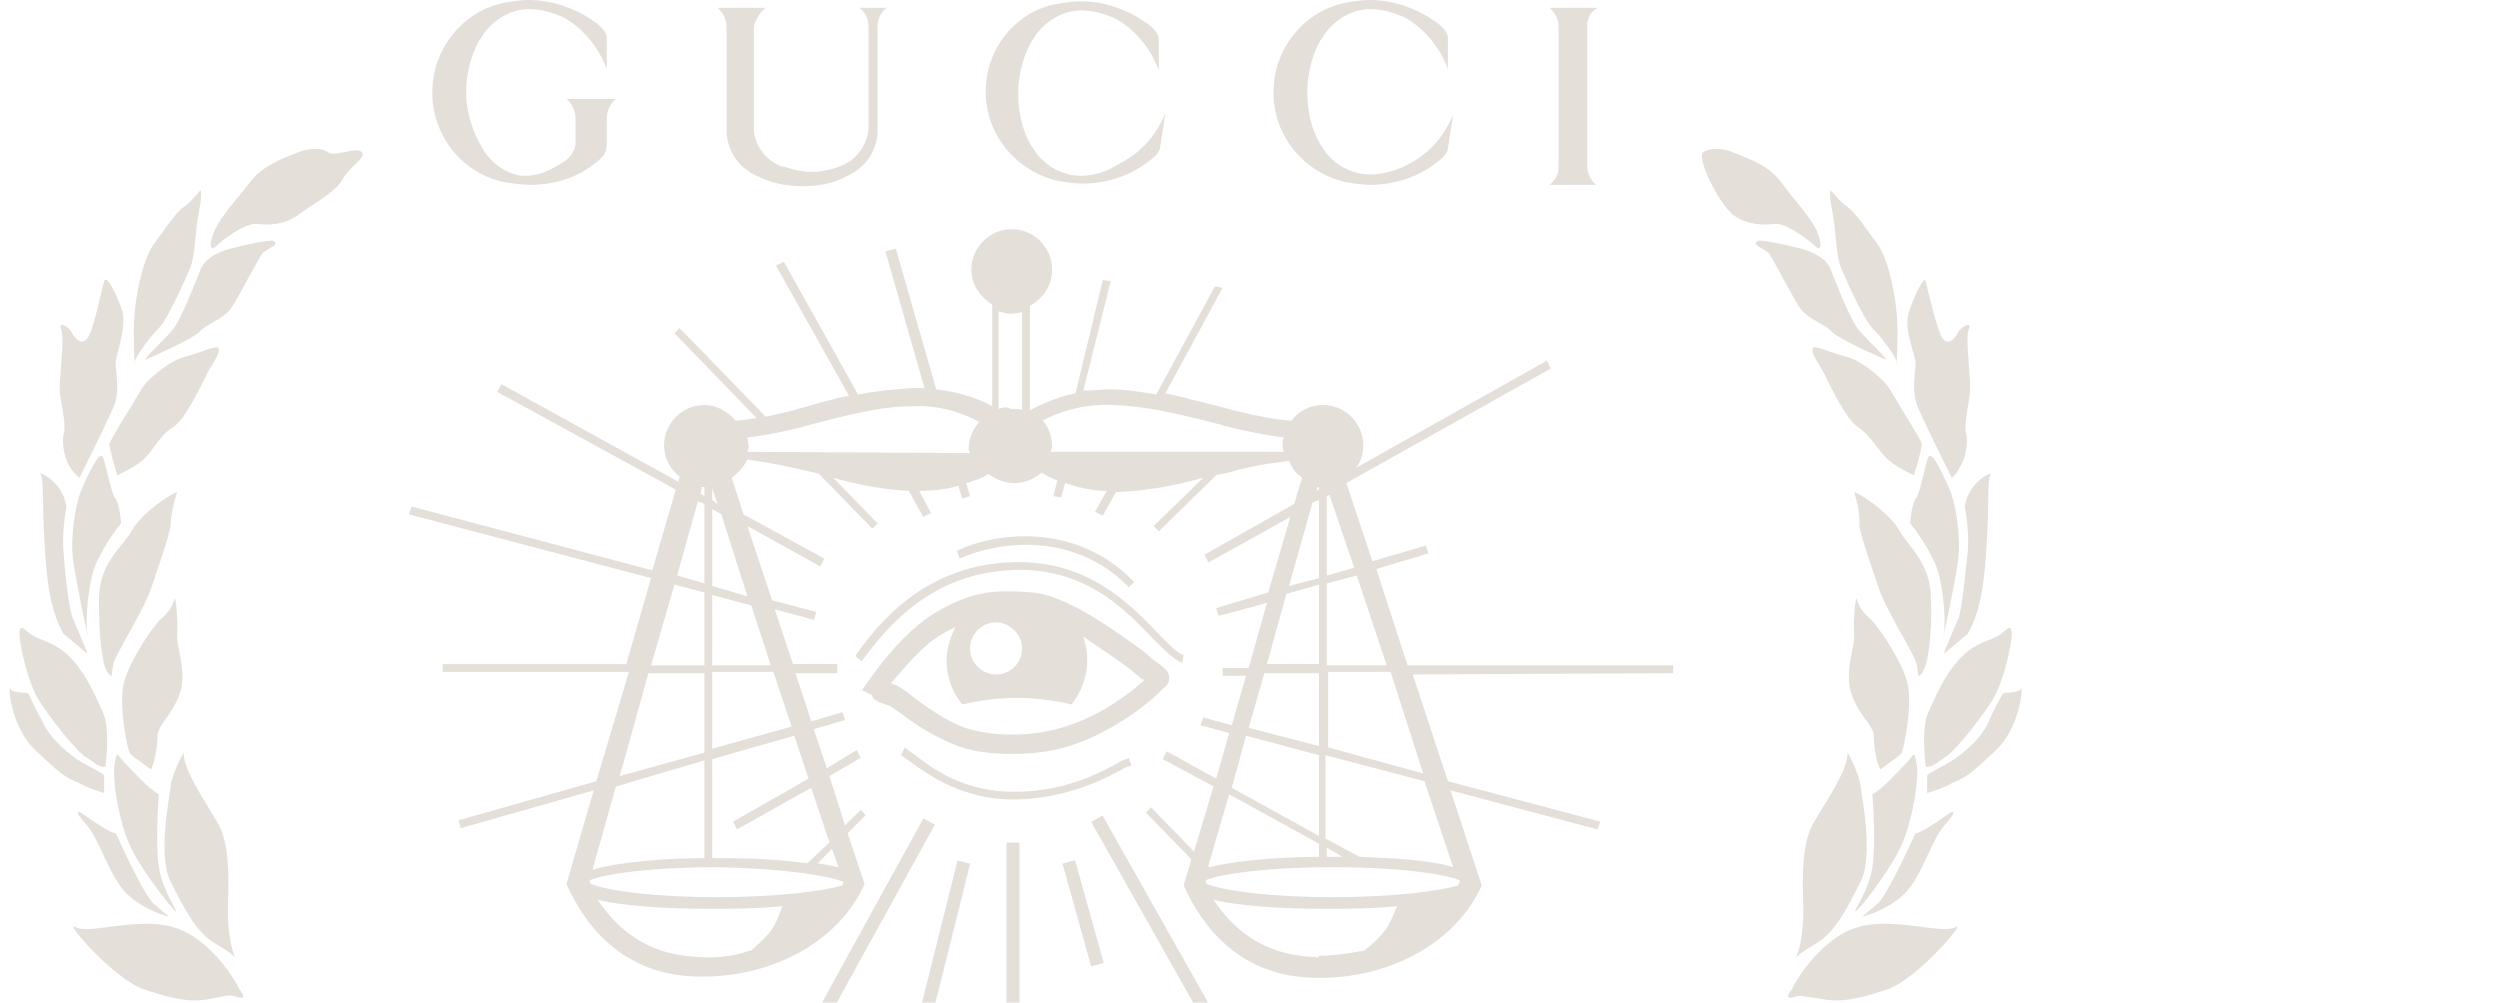 <svg xmlns="http://www.w3.org/2000/svg" xmlns:xlink="http://www.w3.org/1999/xlink" width="192" height="77" viewBox="0 0 192 77"><title>equilibrium</title><desc>Created with Sketch.</desc> <!-- Generator: Sketch 51.3 (57544) - http://www.bohemiancoding.com/sketch -->    <g id="equilibrium-Page-1" stroke="none" stroke-width="1" fill="none" fill-rule="evenodd"> <g id="equilibrium-equilibrium" fill="#E5DFD9" fill-rule="nonzero"> <g id="equilibrium-Group" transform="translate(33, 0)"> <path d="M4,11.3 C3.3,10.1 2.8,8.6 2.8,7.1 C2.8,5.6 3.2,4.2 3.8,3.1 L3.9,3 C4.6,1.7 6.1,0.7 7.6,0.7 C8.6,0.7 9.6,1 10.4,1.4 C11.9,2.3 13,3.7 13.6,5.3 L13.6,2.9 C13.6,2.3 12.7,1.7 12.7,1.7 C11.3,0.7 9.5,-7.10542736e-15 7.6,-7.10542736e-15 C6.8,-7.10542736e-15 5.8,0.2 5.8,0.2 C2.6,0.8 0.2,3.7 0.2,7.1 C0.2,10.8 3,13.8 6.5,14.1 C6.5,14.1 7.2,14.2 7.7,14.2 C9.8,14.2 11.7,13.5 13.1,12.2 L13.3,12 C13.5,11.8 13.6,11.4 13.6,11.1 L13.6,9.1 C13.6,8.5 13.9,7.9 14.3,7.6 L10.5,7.6 C10.9,7.9 11.2,8.5 11.2,9.1 L11.2,11 C11.2,11.4 11,11.7 10.8,12 C10.5,12.4 9.3,13 9.3,13 C8.7,13.3 8.1,13.5 7.3,13.5 C6.1,13.5 4.7,12.6 4,11.3 Z" id="equilibrium-Shape"></path> <path d="M42.7,7 C42.7,10.4 45.1,13.2 48.3,13.9 C48.3,13.9 49.4,14.1 50.1,14.1 C52,14.1 53.8,13.5 55.2,12.4 C55.2,12.4 56.1,11.8 56.1,11.3 L56.5,8.7 C55.5,11.1 53.9,12.1 52.9,12.6 C52,13.2 51,13.5 50,13.5 C48.5,13.5 47,12.6 46.3,11.3 L46.2,11.2 C45.5,10 45.2,8.6 45.2,7.2 C45.2,5.7 45.6,4.3 46.2,3.2 L46.3,3.1 C47,1.8 48.5,0.8 50,0.8 C51,0.8 52,1.1 52.8,1.5 C54.3,2.4 55.4,3.8 56,5.4 L56,3 C56,2.4 55.1,1.8 55.1,1.8 C53.7,0.8 51.9,0.1 50,0.1 C49.2,0.1 48.2,0.3 48.2,0.3 C45.1,0.8 42.7,3.7 42.7,7" id="equilibrium-Shape"></path> <path d="M64.8,7.1 C64.8,10.5 67.2,13.3 70.4,14 C70.4,14 71.5,14.2 72.2,14.2 C74.1,14.2 75.9,13.6 77.3,12.5 C77.3,12.5 78.2,11.9 78.2,11.4 L78.6,8.8 C77.6,11.2 76,12.2 75,12.7 C74.2,13.1 73.2,13.4 72.2,13.4 C70.7,13.4 69.2,12.5 68.5,11.2 L68.4,11.1 C67.7,9.9 67.4,8.5 67.4,7.1 C67.4,5.6 67.8,4.2 68.4,3.1 L68.5,3 C69.2,1.7 70.7,0.7 72.2,0.7 C73.2,0.7 74.2,1 75,1.4 C76.5,2.3 77.6,3.7 78.2,5.3 L78.2,2.9 C78.2,2.3 77.3,1.7 77.3,1.7 C75.9,0.7 74.1,-7.10542736e-15 72.2,-7.10542736e-15 C71.4,-7.10542736e-15 70.4,0.2 70.4,0.2 C67.2,0.8 64.8,3.7 64.8,7.1" id="equilibrium-Shape"></path> <path d="M89.7,0.6 L86,0.6 C86.4,0.9 86.7,1.5 86.7,2 L86.7,12.8 C86.7,13.4 86.4,13.9 86,14.2 L89.6,14.2 C89.2,13.9 88.9,13.3 88.9,12.8 L88.9,2 C88.9,1.3 89.2,0.9 89.7,0.6 Z" id="equilibrium-Shape"></path> <path d="M25.8,0.6 L22.1,0.6 C22.5,0.9 22.8,1.5 22.8,2.1 L22.8,10.2 C22.9,11.7 23.8,12.9 25.1,13.5 C26.1,14 27.3,14.3 28.6,14.3 C29.9,14.3 31,14.1 32.1,13.5 C33.4,12.9 34.3,11.7 34.4,10.2 L34.4,2 C34.4,1.4 34.7,0.9 35.1,0.6 L33,0.6 C33.4,0.9 33.7,1.4 33.7,2 L33.7,10 C33.6,10.9 33.1,11.7 32.5,12.2 C31.8,12.8 30.5,13.2 29.3,13.2 C28.6,13.2 27.8,13 27.2,12.8 L27.1,12.8 C25.9,12.4 25,11.3 24.9,10 L24.9,2 C25.1,1.4 25.4,0.9 25.8,0.6 Z" id="equilibrium-Shape"></path> </g> <g id="equilibrium-Group" transform="translate(0, 11)"> <g transform="translate(130, 0)" id="equilibrium-Shape"> <path d="M7.6,65 C7.9,64.3 9.9,61 12.7,60.2 C15.5,59.4 19.2,60.8 20.2,60.2 C21.1,59.6 17.3,64.2 14.9,65 C12.5,65.8 11.2,66 9.8,65.7 C8.3,65.5 8.3,65.4 7.7,65.6 C6.9,65.8 7.6,65 7.6,65 Z"></path> <path d="M11.9,46.8 C11.9,46.8 12.8,48.4 12.9,49.4 C13,50.3 13.9,54.7 12.9,56.7 C11.9,58.7 10.9,60.7 9.4,61.5 C7.9,62.4 7.9,62.6 7.9,62.6 C7.9,62.6 8.5,61.6 8.5,58.8 C8.4,56 8.4,53.5 9.4,52 C10.2,50.6 11.9,48.2 11.9,46.8 Z"></path> <path d="M13.8,50 C13.8,50 14.1,53.7 13.8,55.6 C13.5,57.5 12.3,59 12.5,59 C12.7,59 14.9,56.2 15.9,54.2 C16.9,52.2 17.4,48.7 17.2,47.7 C17,46.7 17.1,46.8 16.5,47.5 C15.8,48.2 14.6,49.6 13.8,50 Z"></path> <path d="M17.1,53 C17.1,53 15,57.7 14.2,58.4 C13.4,59.1 13,59.4 13,59.4 C13,59.4 14.8,59 16.2,57.7 C17.6,56.4 18.3,53.5 19.4,52.3 C20.5,51.1 19.8,51.4 19.8,51.4 C19.8,51.4 17.6,53 17.1,53 Z"></path> <path d="M14.4,48.1 C14.4,48.1 15.8,47.1 16,46.9 C16.2,46.7 16.9,43.2 16.5,41.5 C16.1,39.8 14.2,37 13.6,36.5 C13,36 12.7,35.4 12.6,35 C12.5,34.6 12.3,37.1 12.4,37.8 C12.5,38.5 11.6,40.6 12.2,42.3 C12.8,44 13.7,44.5 13.9,45.4 C13.9,46.3 14.1,47.5 14.4,48.1 Z"></path> <path d="M17.9,47.9 C17.9,47.9 17.5,45 18.1,43.7 C18.7,42.4 19.3,40.9 20.5,39.6 C21.7,38.3 22.9,38.2 23.5,37.8 C24.1,37.4 24.4,36.9 24.5,37.5 C24.6,38.1 23.9,41.4 23,42.8 C22.1,44.2 20.1,46.8 19.3,47.2 C18.5,47.8 18.3,47.9 17.9,47.9 Z"></path> <path d="M18,49.9 C18,49.9 18,48.8 18,48.6 C18,48.4 19,48 20.1,47.3 C21.1,46.6 22.2,45.6 22.7,44.5 C23.2,43.3 23.7,42.5 23.8,42.3 C23.9,42.1 25,42.3 25.2,41.9 C25.4,41.5 25.2,44.8 23.3,46.6 C21.4,48.4 21,48.7 20,49.1 C19.1,49.6 18,49.9 18,49.9 Z"></path> <path d="M12.4,26.8 C13.1,27 15.3,28.6 15.9,29.8 C16.6,31 18.3,32.3 18.3,35 C18.4,37.6 18.1,40.1 17.6,40.7 C17.1,41.3 17.5,40.5 17,39.5 C16.6,38.6 14.8,35.7 14.3,34.2 C13.8,32.7 13,30.5 12.8,29.4 C12.9,28.3 12.4,26.8 12.4,26.8 Z"></path> <path d="M16.7,29.2 C16.9,29.4 18.5,31.5 18.9,33.1 C19.3,34.7 19.5,37.1 19.2,38.1 C19,39.1 20.2,33.6 20.4,31.9 C20.6,30.2 20.2,27.6 19.7,26.5 C19.2,25.4 18.4,23.6 18.1,24.1 C17.9,24.5 17.5,26.7 17.2,27.2 C16.8,27.6 16.7,29.2 16.7,29.2 Z"></path> <path d="M20.9,27.9 C20.9,27.9 21.3,30 21.1,31.6 C20.9,33.2 20.7,35.8 20.4,36.5 C20.1,37.2 19.2,39.3 19.3,39.2 C19.4,39.1 21.1,37.7 21.1,37.7 C21.1,37.7 21.8,36.7 22.2,34.5 C22.6,32.2 22.7,28.2 22.7,27.1 C22.7,26 22.8,25.5 22.9,25.4 C23.1,25.2 21.2,25.9 20.9,27.9 Z"></path> <path d="M17,25.5 C17,25.5 17.6,23.5 17.6,23.1 C17.5,22.7 15.6,19.7 15.2,19 C14.8,18.2 13,16.7 11.8,16.4 C10.6,16.1 9.2,15.4 9.2,15.8 C9.1,16.2 9.8,17.1 10.1,17.7 C10.4,18.3 11.8,21.3 12.7,21.8 C13.6,22.4 14.2,23.5 14.8,24.1 C15.4,24.8 17,25.5 17,25.5 Z"></path> <path d="M19.9,25.7 C19.9,25.7 17.9,21.7 17.3,20.3 C16.7,18.9 17.2,17.4 17.1,16.7 C17,16 16.2,14.3 16.6,13 C17,11.7 17.8,10.1 17.9,10.6 C18,11.1 18.8,14.5 19.2,15 C19.7,15.6 20.2,14.9 20.4,14.5 C20.6,14.1 21.5,13.6 21.2,14.3 C20.9,15 21.4,18.2 21.3,19.1 C21.2,20.1 20.8,21.6 21,22.3 C21.2,23 20.9,24.4 20.5,24.9 C20.3,25.4 19.9,25.7 19.9,25.7 Z"></path> <path d="M10.6,3.6 C10.4,4 10.8,5.4 10.9,6.4 C11,7.4 11.1,8.9 11.4,9.6 C11.7,10.3 13.1,13.5 13.8,14.2 C14.5,14.9 15.8,16.6 15.7,17 C15.6,17.3 15.8,15.2 15.7,13.5 C15.6,11.8 15.1,9.2 14.3,7.9 C13.4,6.7 12.5,5.3 11.9,4.9 C11.4,4.6 10.6,3.6 10.6,3.6 Z"></path> <path d="M5,7.5 C5.2,7.4 6.8,7.7 7.9,8 C8.9,8.2 10.2,8.7 10.6,9.7 C11,10.7 12.1,13.6 12.8,14.4 C13.5,15.2 15.2,16.8 14.8,16.6 C14.3,16.4 11.1,15 10.6,14.4 C10,13.8 8.8,13.5 8.2,12.6 C7.6,11.7 6.2,8.9 5.8,8.4 C5.3,8 4.5,7.8 5,7.5 Z"></path> <path d="M0.8,0.7 C1.3,0.3 2.4,0.4 3.1,0.7 C3.8,1 5.8,1.6 6.8,3 C7.8,4.4 9.2,5.8 9.6,6.9 C10,7.9 9.8,8.3 9.4,7.9 C9,7.5 7.2,6.1 6.3,6.2 C5.4,6.3 4.2,6.3 3.1,5.5 C1.9,4.5 0.3,1.1 0.8,0.7 Z"></path> </g> <g id="equilibrium-Shape"> <path d="M18.4,65 C18.1,64.3 16.1,61 13.3,60.2 C10.5,59.4 6.8,60.8 5.8,60.2 C4.8,59.6 8.7,64.2 11.1,65 C13.5,65.8 14.8,66 16.2,65.7 C17.6,65.4 17.7,65.4 18.3,65.6 C19.1,65.8 18.4,65 18.4,65 Z"></path> <path d="M14.1,46.8 C14.1,46.8 13.2,48.4 13.1,49.4 C13,50.4 12.1,54.7 13.1,56.7 C14.1,58.7 15.1,60.7 16.6,61.5 C18.1,62.4 18.1,62.6 18.1,62.6 C18.1,62.6 17.5,61.6 17.5,58.8 C17.6,56 17.6,53.5 16.6,52 C15.8,50.6 14.1,48.2 14.1,46.8 Z"></path> <path d="M12.2,50 C12.2,50 11.9,53.7 12.2,55.6 C12.5,57.5 13.7,59 13.5,59 C13.4,59 11.1,56.2 10.1,54.2 C9.1,52.2 8.6,48.7 8.8,47.7 C9,46.7 8.9,46.8 9.5,47.5 C10.2,48.2 11.4,49.6 12.2,50 Z"></path> <path d="M8.9,53 C8.9,53 11,57.7 11.8,58.4 C12.6,59.1 13,59.4 13,59.4 C13,59.4 11.2,59 9.8,57.7 C8.4,56.4 7.7,53.5 6.6,52.3 C5.5,51.1 6.2,51.4 6.2,51.4 C6.2,51.4 8.4,53 8.9,53 Z"></path> <path d="M11.6,48.1 C11.6,48.1 10.2,47.1 10,46.9 C9.8,46.7 9.1,43.2 9.5,41.5 C9.9,39.8 11.8,37 12.4,36.5 C13,36 13.3,35.4 13.4,35 C13.5,34.6 13.7,37.1 13.6,37.8 C13.5,38.5 14.4,40.6 13.8,42.3 C13.2,43.9 12.3,44.5 12.1,45.4 C12.1,46.3 11.9,47.5 11.6,48.1 Z"></path> <path d="M8.1,47.9 C8.1,47.9 8.5,45 7.9,43.7 C7.3,42.4 6.7,40.9 5.5,39.6 C4.3,38.3 3.1,38.2 2.5,37.8 C1.9,37.4 1.6,36.9 1.5,37.5 C1.4,38.1 2.1,41.4 3,42.8 C3.9,44.2 5.9,46.8 6.7,47.2 C7.5,47.8 7.7,47.9 8.1,47.9 Z"></path> <path d="M8,49.9 C8,49.9 8,48.8 8,48.6 C8,48.4 7,48 5.9,47.3 C4.9,46.6 3.8,45.6 3.3,44.5 C2.7,43.4 2.3,42.5 2.2,42.3 C2.1,42.1 1,42.3 0.8,41.9 C0.6,41.5 0.8,44.8 2.7,46.6 C4.6,48.4 5,48.7 6,49.1 C6.9,49.6 8,49.9 8,49.9 Z"></path> <path d="M13.6,26.8 C12.9,27 10.7,28.6 10.1,29.8 C9.4,31 7.6,32.3 7.6,35 C7.6,37.7 7.8,40.1 8.3,40.7 C8.8,41.3 8.4,40.5 8.9,39.5 C9.3,38.6 11.1,35.7 11.6,34.2 C12.1,32.7 12.9,30.5 13.1,29.4 C13.1,28.3 13.6,26.8 13.6,26.8 Z"></path> <path d="M9.3,29.2 C9.1,29.4 7.5,31.5 7.1,33.1 C6.7,34.7 6.5,37.1 6.8,38.1 C7,39.1 5.8,33.6 5.6,31.9 C5.4,30.2 5.8,27.6 6.3,26.5 C6.8,25.4 7.6,23.6 7.9,24.1 C8.1,24.5 8.5,26.7 8.8,27.2 C9.2,27.6 9.3,29.2 9.3,29.2 Z"></path> <path d="M5.1,27.9 C5.1,27.9 4.7,30 4.9,31.6 C5,33.2 5.3,35.8 5.6,36.5 C5.9,37.2 6.8,39.3 6.7,39.2 C6.6,39.1 4.9,37.7 4.9,37.7 C4.9,37.7 4.2,36.7 3.8,34.5 C3.4,32.2 3.3,28.2 3.3,27.1 C3.3,26 3.2,25.5 3.1,25.4 C2.9,25.2 4.8,25.9 5.1,27.9 Z"></path> <path d="M9,25.5 C9,25.5 8.4,23.5 8.4,23.1 C8.5,22.7 10.4,19.7 10.8,19 C11.2,18.2 13,16.7 14.2,16.4 C15.4,16.1 16.8,15.4 16.8,15.8 C16.9,16.2 16.2,17.1 15.9,17.7 C15.6,18.3 14.2,21.3 13.3,21.8 C12.4,22.3 11.8,23.5 11.2,24.1 C10.6,24.8 9,25.5 9,25.5 Z"></path> <path d="M6.1,25.7 C6.1,25.7 8.1,21.7 8.7,20.3 C9.3,18.9 8.8,17.4 8.9,16.7 C9,16 9.7,14.2 9.4,12.9 C9,11.7 8.2,10 8,10.6 C7.8,11.2 7.2,14.4 6.7,15 C6.2,15.6 5.7,14.9 5.5,14.5 C5.3,14.1 4.4,13.6 4.7,14.3 C5,15 4.5,18.2 4.6,19.1 C4.7,20.1 5.1,21.6 4.9,22.3 C4.7,23 5,24.4 5.4,24.9 C5.7,25.4 6.1,25.7 6.1,25.7 Z"></path> <path d="M15.4,3.6 C15.6,4 15.2,5.4 15.1,6.4 C15,7.4 14.9,8.9 14.6,9.6 C14.3,10.3 12.9,13.5 12.2,14.2 C11.5,14.9 10.2,16.6 10.3,17 C10.4,17.3 10.2,15.2 10.3,13.5 C10.4,11.8 10.9,9.2 11.7,7.9 C12.6,6.7 13.5,5.3 14.1,4.9 C14.6,4.6 15.4,3.6 15.4,3.6 Z"></path> <path d="M21,7.5 C20.8,7.4 19.2,7.7 18.1,8 C17.1,8.2 15.8,8.7 15.4,9.7 C15,10.7 13.9,13.6 13.2,14.4 C12.5,15.2 10.8,16.8 11.2,16.6 C11.7,16.4 14.9,15 15.4,14.4 C16,13.8 17.2,13.5 17.8,12.6 C18.4,11.7 19.8,8.9 20.2,8.4 C20.7,8 21.5,7.8 21,7.5 Z"></path> <path d="M27.8,0.7 C27.4,0.2 25.7,1.1 25.2,0.7 C24.7,0.3 23.6,0.4 22.9,0.7 C22.2,1 20.2,1.6 19.2,3 C18.1,4.4 16.8,5.8 16.4,6.9 C16,7.9 16.2,8.3 16.6,7.9 C17,7.5 18.8,6.1 19.7,6.2 C20.6,6.3 21.8,6.3 22.9,5.5 C24,4.7 25.7,3.8 26.3,2.8 C26.9,1.7 28.1,1.2 27.8,0.7 Z"></path> </g> </g> <g id="equilibrium-Group" transform="translate(31, 17)"> <path d="M37.3,37.2 C37.5,37.3 37.9,37.6 38.2,37.8 C39.1,38.5 40.6,39.5 42.1,40.1 C43.4,40.7 45,40.9 46.7,40.9 C48.4,40.9 50.1,40.7 51.7,40.1 C54.8,39 57.6,36.7 58.2,36 C58.3,35.9 58.3,35.9 58.3,35.9 C58.4,35.8 58.8,35.6 58.8,35.1 C58.8,34.6 58.6,34.4 57.5,33.6 L56.8,33 C53.8,30.8 50.6,28.7 48.3,28.5 C45.7,28.3 43.9,28.3 41.1,29.9 C38.2,31.5 35.8,35.2 35.7,35.3 L35.2,36 L36,36.4 C35.9,36.7 36.6,37 37.3,37.2 Z M45.5,30.8 C46.5,30.8 47.5,31.7 47.5,32.8 C47.5,33.9 46.6,34.8 45.5,34.8 C44.4,34.8 43.5,33.9 43.5,32.8 C43.5,31.7 44.4,30.8 45.5,30.8 Z M41.7,31.5 C41.9,31.4 42.2,31.3 42.4,31.1 C42,31.9 41.7,32.8 41.7,33.7 C41.7,35 42.1,36.1 42.9,37.1 C44.2,36.8 45.6,36.6 47.1,36.6 C48.6,36.6 50,36.8 51.3,37.1 C52,36.2 52.5,35 52.5,33.7 C52.5,33.1 52.4,32.5 52.2,31.9 C53.5,32.8 54.9,33.7 55.8,34.4 L56.5,35 C56.6,35.1 56.7,35.2 56.9,35.2 C56.3,35.8 53.9,37.8 51.1,38.7 C48,39.8 44.5,39.5 42.6,38.7 C41.3,38.1 40,37.2 39.1,36.5 C38.5,36 38.1,35.8 37.8,35.6 L37.7,35.6 C37.6,35.5 37.5,35.5 37.4,35.5 C38.3,34.5 39.9,32.4 41.7,31.5 Z" id="equilibrium-Shape"></path> <path d="M34.8,33.2 L34.7,33.4 L35.2,33.8 L35.3,33.6 C37,31.4 40.2,27.2 46.4,26.8 C52.2,26.4 55.4,29.8 57.5,32 C58.5,33 59.2,33.7 59.8,33.9 L59.9,33.3 C59.4,33.2 58.7,32.4 57.9,31.6 C55.7,29.3 52.3,25.8 46.3,26.2 C39.8,26.6 36.4,31 34.8,33.2 Z" id="equilibrium-Shape"></path> <path d="M55.9,41.8 L55.7,41.2 C55.6,41.3 55.5,41.3 55.2,41.4 C54,42.1 51,43.8 47.1,43.8 C43.2,43.9 40.7,42.1 39.3,41 C39,40.8 38.7,40.6 38.5,40.4 L38.2,41 C38.4,41.1 38.6,41.3 38.9,41.5 C40.3,42.5 42.9,44.4 46.8,44.4 C46.9,44.4 47,44.4 47.1,44.4 C51.2,44.3 54.3,42.6 55.5,41.9 C55.6,41.9 55.8,41.8 55.9,41.8 Z" id="equilibrium-Shape"></path> <path d="M55.7,28.1 L56.1,27.7 C51.5,22.9 45.1,24 42.5,25.3 L42.7,25.9 C45.3,24.7 51.3,23.6 55.7,28.1 Z" id="equilibrium-Shape"></path> <path d="M97.5,34.7 L97.5,34.1 L77.1,34.1 L74.7,26.7 L78.7,25.5 L78.5,24.9 L74.4,26.1 L72.4,20.1 L88.1,11.3 L87.8,10.7 L73.2,18.9 C73.5,18.4 73.7,17.9 73.7,17.2 C73.7,15.5 72.3,14.1 70.6,14.1 C69.6,14.1 68.7,14.6 68.2,15.3 C67.8,15.3 66.4,15.2 63.3,14.4 L63,14.3 C61.3,13.9 59.9,13.5 58.5,13.2 L62.9,5.1 L62.3,5 L57.8,13.3 C56.6,13.1 55.5,12.9 54.3,12.9 C53.6,12.9 52.9,13 52.2,13 L54.3,4.6 L53.7,4.5 L51.6,13.2 C50.1,13.5 48.9,14.1 48.1,14.5 L48.1,6.5 C49.1,5.9 49.8,5 49.8,3.7 C49.8,2 48.4,0.6 46.7,0.6 C45,0.6 43.6,2 43.6,3.7 C43.6,4.9 44.3,5.8 45.2,6.4 L45.2,14.2 C44.2,13.6 42.6,13.1 40.9,12.9 L37.8,2.1 L37,2.3 L40,12.8 C39.7,12.8 39.4,12.8 39.1,12.8 C37.7,12.9 36.4,13 34.9,13.3 L29.2,3.1 L28.6,3.4 L34.2,13.4 C33,13.6 31.8,14 30.3,14.4 L30,14.5 C29.1,14.7 28.4,14.9 27.8,15 L21.2,8.2 L20.8,8.6 L27.1,15.1 C26.4,15.2 25.9,15.3 25.5,15.3 C24.9,14.6 24,14.1 23.1,14.1 C21.4,14.1 20,15.5 20,17.2 C20,18.2 20.5,19.1 21.2,19.6 L21.1,20 L7.5,12.5 L7.2,13.1 L20.9,20.6 L19.1,26.8 L0.6,21.9 L0.4,22.5 L19,27.4 L17.1,34 L3,34 L3,34.6 L17.3,34.6 L14.8,43 L4.2,46 L4.4,46.6 L14.6,43.7 L12.5,50.9 L12.6,51.1 C13.8,53.7 16.6,58 22.8,58 C22.9,58 22.9,58 23,58 C28.5,58 33.4,55.2 35.3,51.1 L35.4,50.9 L34.1,47 L35.5,45.6 L35.1,45.2 L33.9,46.4 L32.7,42.6 L35.1,41.2 L34.8,40.6 L32.5,42 L31.5,39 L33.9,38.3 L33.7,37.7 L31.3,38.4 L30.1,34.7 L33.3,34.7 L33.3,34 L29.9,34 L28.5,29.8 L31.5,30.6 L31.7,30 L28.3,29.1 L26.4,23.4 L32,26.5 L32.3,25.9 L26.1,22.5 L25.2,19.7 C25.7,19.3 26.1,18.9 26.4,18.3 C27.2,18.4 28.5,18.6 30.7,19.1 C31.1,19.2 31.6,19.3 31.9,19.4 L36,23.6 L36.4,23.2 L33,19.7 C35.2,20.3 36.9,20.6 38.8,20.7 L39.9,22.7 L40.5,22.4 L39.6,20.7 C40.6,20.7 41.7,20.6 42.6,20.3 L42.9,21.3 L43.5,21.1 L43.2,20.1 C43.9,19.9 44.5,19.7 44.9,19.4 C45.5,19.8 46.1,20.1 46.9,20.1 C47.7,20.1 48.4,19.8 49,19.3 C49.3,19.5 49.7,19.7 50.2,19.9 L49.9,21.1 L50.5,21.2 L50.8,20.1 C51.7,20.4 52.8,20.7 54,20.7 L53.1,22.3 L53.7,22.6 L54.7,20.8 C56.9,20.7 58.8,20.4 61.4,19.7 L57.6,23.4 L58,23.8 L62.4,19.5 C62.6,19.4 63,19.4 63.3,19.3 C65.8,18.6 67.3,18.5 68,18.4 C68.2,19 68.6,19.4 69,19.7 L68.4,21.7 L61.5,25.6 L61.8,26.2 L68.1,22.7 L66.4,28.5 L62.4,29.7 L62.6,30.3 L66.3,29.3 L64.9,34.3 L62.9,34.3 L62.9,34.9 L64.7,34.9 L63.6,38.7 L61.4,38.1 L61.2,38.7 L63.4,39.3 L62.4,42.8 L58.6,40.7 L58.3,41.3 L62.2,43.4 L60.7,48.4 L57.4,45 L57,45.4 L60.5,49 L59.9,51 L60,51.2 C61.2,53.8 64,58.1 70.2,58.1 C70.3,58.1 70.3,58.1 70.4,58.1 C75.9,58.1 80.8,55.3 82.7,51.2 L82.8,51 L80.4,43.7 L91.7,46.7 L91.9,46.1 L80.2,43 L77.5,34.8 L97.5,34.7 Z M75.5,34.1 L70.9,34.1 L70.9,27.8 L73.2,27.2 L75.5,34.1 Z M73,26.6 L70.9,27.2 L70.9,21.1 L71.1,21 L73,26.6 Z M22.9,20.4 C23,20.4 23,20.4 23.1,20.4 L23.1,21.1 L22.8,20.9 L22.9,20.4 Z M22.6,21.5 L23.1,21.7 L23.1,27.8 L21,27.2 L22.6,21.5 Z M20.8,27.9 L23.1,28.5 L23.1,34.1 L19,34.1 L20.8,27.9 Z M18.8,34.7 L23.1,34.7 L23.1,40.8 L16.6,42.6 L18.8,34.7 Z M23.1,41.4 L23.1,48.9 C21,48.9 16.8,49.1 14.5,49.8 L16.3,43.4 L23.1,41.4 Z M33.7,50.7 L33.8,50.8 C33.7,50.9 33.7,51 33.7,51 C32.4,51.4 28.9,51.9 24.1,51.9 C19.1,51.9 15.7,51.4 14.4,50.9 C14.3,50.8 14.3,50.7 14.3,50.7 L14.3,50.6 C15.5,50.1 19,49.6 24.1,49.6 C29,49.7 32.4,50.2 33.7,50.7 Z M22.8,56.5 C18.6,56.4 16.3,54.2 14.9,52.1 C17.7,52.8 22.7,52.8 24,52.8 C24.8,52.8 26.9,52.8 29.1,52.6 C28.9,53 28.7,53.7 28.5,54 C28.3,54.5 27.6,55.2 26.7,56 C26.7,56 26.7,56 26.6,56 C25.5,56.4 24.2,56.6 22.8,56.5 Z M33.4,49.6 C32.9,49.5 32.4,49.4 31.8,49.3 L32.9,48.2 L33.4,49.6 Z M31.1,42.8 L25.3,46.1 L25.6,46.7 L31.3,43.5 L32.7,47.7 L31,49.3 C28.2,48.9 25,48.9 24,48.9 C23.9,48.9 23.8,48.9 23.7,48.9 L23.7,41.3 L30,39.5 L31.1,42.8 Z M29.8,38.8 L23.7,40.5 L23.7,34.6 L28.4,34.6 L29.8,38.8 Z M28.2,34.1 L23.7,34.1 L23.7,28.7 L26.7,29.5 L28.2,34.1 Z M26.4,28.8 L23.7,28 L23.7,22.1 L24.4,22.5 L26.4,28.8 Z M23.7,21.4 L23.7,20.5 L24.1,21.7 L23.7,21.4 Z M26.4,17.7 C26.4,17.6 26.5,17.5 26.5,17.3 C26.5,17.1 26.4,16.8 26.4,16.6 C27.3,16.5 28.6,16.3 30.6,15.8 L30.9,15.7 C34.4,14.8 36.6,14.2 39.2,14.2 C41.3,14.1 43.1,14.8 44.2,15.4 C43.7,16 43.4,16.7 43.4,17.4 C43.4,17.5 43.4,17.6 43.5,17.8 L26.4,17.7 Z M45.7,14.4 L45.7,6.9 C46,7 46.3,7.1 46.6,7.1 C46.9,7.1 47.2,7 47.5,7 L47.5,14.5 C47.3,14.4 46.9,14.4 46.6,14.4 C46.3,14.2 46,14.3 45.7,14.4 Z M49.7,17.7 C49.7,17.6 49.8,17.5 49.8,17.3 C49.8,16.6 49.6,15.9 49.1,15.3 C50.1,14.7 52.2,14 54.4,14.1 C57,14.2 59.2,14.7 62.7,15.6 L63,15.7 C65.4,16.3 66.9,16.5 67.6,16.6 C67.5,16.8 67.5,17 67.5,17.3 C67.5,17.4 67.5,17.5 67.6,17.7 L49.7,17.7 Z M70.2,20.4 C70.3,20.4 70.3,20.4 70.3,20.4 L70.3,20.6 L70.1,20.7 L70.2,20.4 Z M69.8,21.6 L70.3,21.4 L70.3,27.4 L68,28 L69.8,21.6 Z M67.8,28.6 L70.3,27.9 L70.3,34 L66.3,34 L67.8,28.6 Z M66.1,34.7 L70.3,34.7 L70.3,40.3 L64.9,38.9 L66.1,34.7 Z M64.7,39.5 L70.3,41 L70.3,47.2 L63.6,43.5 L64.7,39.5 Z M63.4,44 L70.3,47.8 L70.3,48.8 C68.2,48.8 64.2,49 61.9,49.6 L61.8,49.5 L63.4,44 Z M81.1,50.8 C81,50.8 81,51 81,51 C79.7,51.4 76.2,51.9 71.4,51.9 C66.4,51.9 63,51.4 61.7,50.9 C61.6,50.8 61.6,50.7 61.6,50.7 L61.6,50.6 C62.8,50.1 66.3,49.6 71.4,49.6 C76.4,49.6 79.8,50.1 81.1,50.6 L81.1,50.8 Z M71.3,48.8 C71.2,48.8 71.1,48.8 70.9,48.8 L70.9,48.1 L72.1,48.8 C71.8,48.8 71.5,48.8 71.3,48.8 Z M70.1,56.5 C65.9,56.4 63.6,54.2 62.2,52.1 C65,52.8 70,52.8 71.3,52.8 C72.1,52.8 74.1,52.8 76.3,52.6 C76.1,53 75.9,53.6 75.7,53.9 C75.5,54.4 74.8,55.2 73.9,55.9 C73.8,56 73.8,56 73.8,56 C72.7,56.2 71.5,56.4 70.3,56.4 C70.2,56.6 70.2,56.6 70.1,56.5 Z M80.6,49.6 C78.7,49 75.6,48.9 73.4,48.8 L70.8,47.4 L70.8,41 L78.4,43 L80.6,49.6 Z M78.3,42.4 L71,40.4 L71,34.6 L75.8,34.6 L78.3,42.4 Z" id="equilibrium-Shape"></path> <rect id="equilibrium-Rectangle-path" transform="translate(35.509, 54.896) rotate(-61.164) translate(-35.509, -54.896) " x="25.459" y="54.396" width="20.1" height="1"></rect> <rect id="equilibrium-Rectangle-path" x="46.3" y="47.7" width="1" height="14.6"></rect> <rect id="equilibrium-Rectangle-path" transform="translate(52.182, 53.137) rotate(-15.593) translate(-52.182, -53.137) " x="51.682" y="49.037" width="1" height="8.2"></rect> <rect id="equilibrium-Rectangle-path" transform="translate(57.662, 53.715) rotate(-29.434) translate(-57.662, -53.715) " x="57.162" y="44.715" width="1" height="17.999"></rect> <rect id="equilibrium-Rectangle-path" transform="translate(41.643, 54.743) rotate(-75.978) translate(-41.643, -54.743) " x="35.943" y="54.243" width="11.4" height="1"></rect> </g> <g id="equilibrium-Group" transform="translate(15, 84)"> <polygon id="equilibrium-Shape" points="0.5 0.4 8.2 0.4 8.2 3 3.3 3 3.3 7.8 7.2 7.8 7.2 10.4 3.3 10.4 3.3 16 8.2 16 8.2 18.6 0.5 18.6 0.5 0.4"></polygon> <path d="M18.5,18.5 C18,18.7 17.3,18.8 16.6,18.8 C13.8,18.8 12.3,17.1 12.3,14.3 L12.3,4.8 C12.3,1.9 13.8,0.3 16.6,0.3 C19.4,0.3 20.9,2 20.9,4.8 L20.9,14.3 C20.9,15.5 20.6,16.5 20.1,17.3 C20.3,17.7 20.6,17.7 21.2,17.7 L21.6,17.7 L21.6,20.3 L20.9,20.3 C19.8,20.2 18.8,19.8 18.5,18.5 Z M18,14.4 L18,4.5 C18,3.2 17.4,2.7 16.5,2.7 C15.6,2.7 15,3.2 15,4.5 L15,14.4 C15,15.7 15.6,16.2 16.5,16.2 C17.5,16.2 18,15.7 18,14.4 Z" id="equilibrium-Shape"></path> <path d="M25.3,14.2 L25.3,0.4 L28.1,0.4 L28.1,14.4 C28.1,15.7 28.6,16.2 29.5,16.2 C30.4,16.2 30.9,15.7 30.9,14.4 L30.9,0.4 L33.6,0.4 L33.6,14.2 C33.6,17.1 32.2,18.7 29.4,18.7 C26.7,18.8 25.3,17.1 25.3,14.2 Z" id="equilibrium-Shape"></path> <polygon id="equilibrium-Shape" points="38.3 0.4 41.1 0.4 41.1 18.5 38.3 18.5"></polygon> <polygon id="equilibrium-Shape" points="45.9 0.4 48.7 0.4 48.7 15.9 53.4 15.9 53.4 18.5 45.9 18.5 45.9 0.4"></polygon> <polygon id="equilibrium-Shape" points="57.3 0.4 60.1 0.4 60.1 18.5 57.3 18.5"></polygon> <path d="M64.9,0.4 L69.2,0.4 C72.1,0.4 73.4,1.8 73.4,4.6 L73.4,5.3 C73.4,7.2 72.8,8.3 71.6,8.8 L71.6,8.9 C73.1,9.4 73.7,10.8 73.7,12.7 L73.7,14.3 C73.7,17.1 72.2,18.6 69.4,18.6 L64.9,18.6 L64.9,0.4 Z M68.8,7.8 C69.9,7.8 70.5,7.3 70.5,5.9 L70.5,4.9 C70.5,3.6 70.1,3 69.1,3 L67.7,3 L67.7,7.8 L68.8,7.8 Z M69.4,15.9 C70.4,15.9 70.9,15.5 70.9,14.1 L70.9,12.5 C70.9,10.8 70.4,10.3 69.1,10.3 L67.8,10.3 L67.8,15.9 L69.4,15.9 Z" id="equilibrium-Shape"></path> <path d="M77.9,0.4 L82.1,0.4 C85,0.4 86.3,1.8 86.3,4.6 L86.3,5.7 C86.3,7.6 85.7,8.7 84.4,9.3 L84.4,9.4 C85.8,9.8 86.3,11.2 86.3,13.2 L86.3,16.4 C86.3,17.3 86.3,17.9 86.6,18.6 L83.7,18.6 C83.5,18.1 83.4,17.9 83.4,16.4 L83.4,13 C83.4,11.3 82.9,10.8 81.6,10.8 L80.6,10.8 L80.6,18.5 L77.8,18.5 L77.8,0.4 L77.9,0.4 Z M81.8,8.2 C82.9,8.2 83.5,7.7 83.5,6.3 L83.5,4.9 C83.5,3.6 83.1,3 82.1,3 L80.8,3 L80.8,8.2 L81.8,8.2 Z" id="equilibrium-Shape"></path> <polygon id="equilibrium-Shape" points="90.9 0.4 93.7 0.4 93.7 18.5 90.9 18.5"></polygon> <path d="M98.3,14.2 L98.3,0.4 L101.1,0.4 L101.1,14.4 C101.1,15.7 101.6,16.2 102.5,16.2 C103.4,16.2 103.9,15.7 103.9,14.4 L103.9,0.4 L106.6,0.4 L106.6,14.2 C106.6,17.1 105.2,18.7 102.4,18.7 C99.8,18.8 98.3,17.1 98.3,14.2 Z" id="equilibrium-Shape"></path> <polygon id="equilibrium-Shape" points="111.4 0.4 115.5 0.4 117.3 13.3 117.4 13.3 119.2 0.4 123.3 0.4 123.3 18.5 120.6 18.5 120.6 4.8 120.5 4.8 118.4 18.5 116 18.5 113.9 4.8 113.8 4.8 113.8 18.5 111.3 18.5 111.3 0.4"></polygon> </g> </g> </g> </svg>